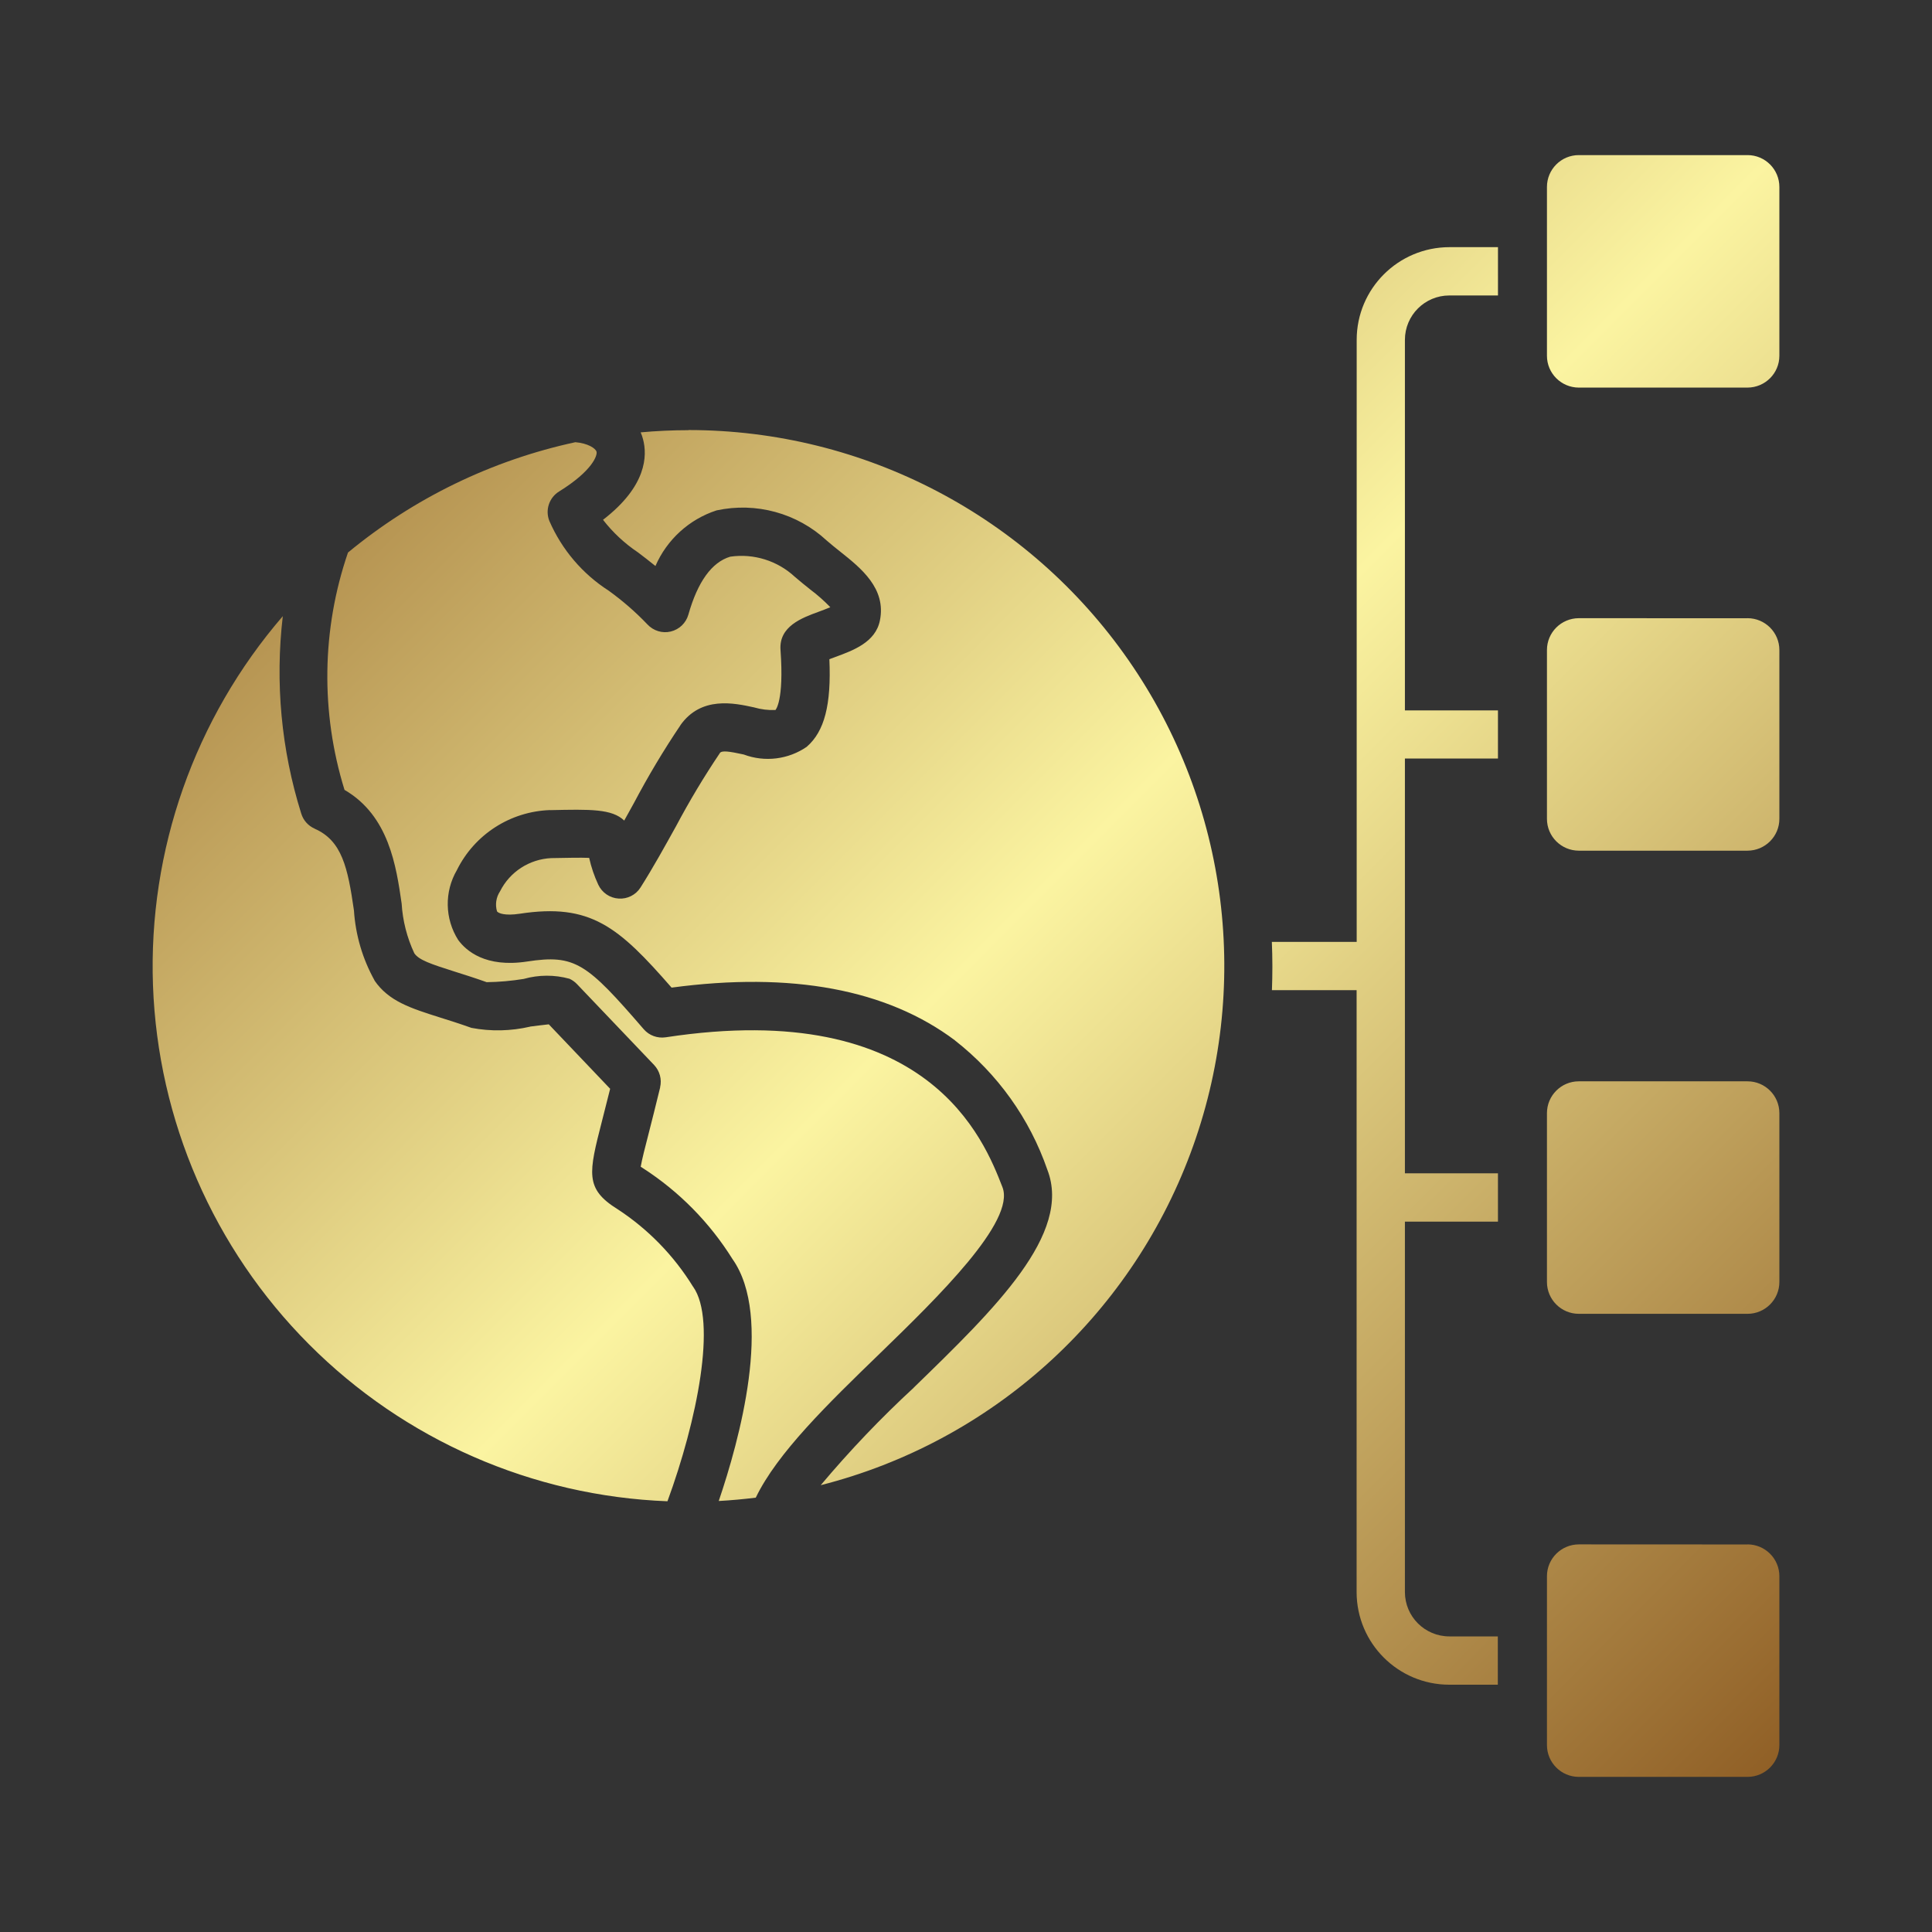 <svg xmlns="http://www.w3.org/2000/svg" xmlns:xlink="http://www.w3.org/1999/xlink" version="1.1" viewBox="0 0 100 100" xml:space="preserve">
<rect x="0" y="0" width="100" height="100" fill="#333333" stroke="none"/>
<defs>
</defs>
<g transform="matrix(1 0 0 1 50 50)">
<linearGradient id="SVGID_29114" gradientUnits="userSpaceOnUse" gradientTransform="matrix(1 0 0 1 7.9 8.029)"  x1="0" y1="0" x2="84.201" y2="83.944">
<stop offset="0%" style="stop-color:rgb(143,94,37);stop-opacity: 1"/>
<stop offset="50%" style="stop-color:rgb(251,244,161);stop-opacity: 1"/>
<stop offset="100%" style="stop-color:rgb(143,94,37);stop-opacity: 1"/>
</linearGradient>
<path style="stroke: none; stroke-width: 0; stroke-dasharray: none; stroke-linecap: butt; stroke-dashoffset: 0; stroke-linejoin: miter; stroke-miterlimit: 4; fill: url(#SVGID_29114); fill-rule: nonzero; opacity: 1;"  transform=" translate(-50.001, -50.001)" d="m 39.117 77.52 c -0.633 0.078 -1.27 0.137 -1.914 0.172 c 1.062 -3.125 2.832 -9.523 0.711 -12.523 c -1.18 -1.891 -2.762 -3.496 -4.633 -4.703 l -0.117 -0.074 c 0.059 -0.352 0.227 -1.012 0.418 -1.75 c 0.16 -0.625 0.355 -1.398 0.59 -2.363 h -0.004 c 0.098 -0.414 -0.02 -0.848 -0.312 -1.156 l -3.996 -4.191 c -0.109 -0.113 -0.238 -0.203 -0.379 -0.27 c -0.777 -0.215 -1.598 -0.211 -2.375 0.008 c -0.633 0.102 -1.273 0.16 -1.914 0.168 c -0.625 -0.223 -1.176 -0.395 -1.656 -0.547 c -1.242 -0.395 -1.852 -0.598 -2.09 -0.949 c -0.379 -0.809 -0.602 -1.684 -0.656 -2.574 c -0.281 -1.941 -0.66 -4.547 -2.957 -5.883 c -1.242 -4.012 -1.184 -8.312 0.18 -12.285 c 3.41 -2.816 7.445 -4.777 11.77 -5.711 c 0.641 0.055 1.043 0.312 1.094 0.492 c 0.051 0.18 -0.195 0.98 -1.938 2.059 c -0.516 0.32 -0.727 0.961 -0.504 1.523 c 0.645 1.484 1.715 2.742 3.074 3.613 c 0.719 0.52 1.391 1.102 2 1.742 c 0.309 0.332 0.77 0.477 1.207 0.371 c 0.441 -0.105 0.789 -0.438 0.914 -0.871 c 0.484 -1.711 1.215 -2.719 2.168 -3.004 h 0.004 c 1.215 -0.176 2.445 0.211 3.344 1.047 c 0.266 0.23 0.535 0.445 0.789 0.648 l 0.004 0.004 c 0.371 0.277 0.719 0.586 1.039 0.918 c -0.195 0.082 -0.434 0.172 -0.605 0.234 c -0.871 0.32 -2.062 0.754 -1.973 1.98 c 0.191 2.672 -0.266 3.106 -0.262 3.106 c -0.375 0.016 -0.75 -0.031 -1.113 -0.137 c -1.023 -0.223 -2.734 -0.598 -3.809 0.926 h 0.004 c -0.875 1.297 -1.676 2.641 -2.406 4.023 c -0.168 0.301 -0.336 0.605 -0.504 0.91 c -0.633 -0.609 -1.754 -0.586 -3.824 -0.539 l -0.004 -0.004 c -2.059 0.066 -3.918 1.258 -4.832 3.106 c -0.656 1.125 -0.629 2.519 0.066 3.617 c 0.41 0.559 1.414 1.445 3.562 1.117 c 2.5 -0.383 3.09 0.086 6.043 3.504 c 0.281 0.324 0.707 0.48 1.133 0.418 c 13.621 -2.082 16.488 5.324 17.434 7.758 c 0.688 1.77 -3.363 5.711 -6.32 8.582 c -2.734 2.648 -5.332 5.172 -6.449 7.488 z m 51.34 2.422 l -8.738 -0.004 c -0.91 0.004 -1.648 0.738 -1.648 1.648 v 8.738 c 0 0.91 0.738 1.648 1.648 1.648 h 8.738 h -0.004 c 0.91 0 1.648 -0.738 1.648 -1.648 v -8.738 c 0 -0.91 -0.738 -1.645 -1.648 -1.648 z m -58.5 -17.359 c -1.695 -1.059 -1.484 -1.875 -0.797 -4.559 c 0.121 -0.465 0.262 -1.02 0.422 -1.668 l -3.176 -3.336 c -0.281 0.027 -0.676 0.082 -0.969 0.117 v 0.004 c -0.996 0.23 -2.031 0.254 -3.035 0.062 c -0.605 -0.215 -1.145 -0.387 -1.621 -0.535 c -1.543 -0.488 -2.66 -0.844 -3.398 -1.918 l 0.004 -0.004 c -0.621 -1.113 -0.984 -2.352 -1.066 -3.621 c -0.32 -2.223 -0.621 -3.613 -2.035 -4.231 v -0.004 c -0.336 -0.145 -0.59 -0.434 -0.695 -0.785 c -1.035 -3.301 -1.355 -6.777 -0.953 -10.211 c -4.566 5.297 -6.969 12.121 -6.719 19.109 c 0.254 6.988 3.137 13.625 8.074 18.578 s 11.566 7.856 18.555 8.125 c 1.527 -4.16 2.578 -9.34 1.328 -11.105 v 0.004 c -0.992 -1.613 -2.332 -2.988 -3.918 -4.023 z m 58.496 -6.613 h -8.734 c -0.91 0 -1.648 0.738 -1.648 1.648 v 8.738 c 0 0.91 0.738 1.648 1.648 1.648 h 8.738 h -0.004 c 0.91 0 1.648 -0.738 1.648 -1.648 v -8.738 c 0 -0.91 -0.738 -1.648 -1.648 -1.648 z m -54.82 -33.703 c -0.832 0 -1.66 0.039 -2.473 0.113 v -0.004 c 0.051 0.117 0.094 0.238 0.125 0.363 c 0.223 0.84 0.199 2.422 -2.074 4.168 v -0.004 c 0.508 0.656 1.121 1.227 1.809 1.688 c 0.289 0.219 0.59 0.449 0.906 0.707 c 0.594 -1.367 1.746 -2.418 3.164 -2.879 c 2.043 -0.441 4.172 0.141 5.703 1.562 c 0.223 0.195 0.465 0.387 0.699 0.574 c 1.066 0.848 2.394 1.902 2.051 3.57 c -0.227 1.121 -1.383 1.543 -2.309 1.883 c -0.09 0.035 -0.199 0.074 -0.305 0.113 c 0.105 2.367 -0.258 3.738 -1.164 4.527 h 0.004 c -0.957 0.664 -2.18 0.816 -3.273 0.406 c -0.758 -0.164 -1.133 -0.219 -1.238 -0.074 h 0.004 c -0.824 1.223 -1.578 2.484 -2.269 3.785 c -0.582 1.047 -1.18 2.133 -1.836 3.168 c -0.242 0.387 -0.68 0.609 -1.133 0.578 c -0.457 -0.027 -0.859 -0.301 -1.055 -0.715 c -0.207 -0.445 -0.367 -0.91 -0.473 -1.391 c -0.445 -0.02 -1.215 0 -1.965 0.012 c -1.129 0.055 -2.141 0.707 -2.648 1.719 c -0.203 0.305 -0.262 0.688 -0.156 1.039 c 0.07 0.094 0.402 0.238 1.172 0.121 c 3.68 -0.562 5.117 0.68 7.863 3.824 c 6.207 -0.832 11.145 0.086 14.672 2.734 v 0.004 c 2.203 1.723 3.863 4.043 4.777 6.688 c 1.285 3.316 -2.695 7.18 -6.91 11.273 h 0.004 c -1.715 1.582 -3.324 3.269 -4.824 5.055 c 8.809 -2.242 15.957 -8.66 19.137 -17.176 c 3.18 -8.516 1.984 -18.051 -3.199 -25.516 c -5.184 -7.469 -13.695 -11.922 -22.785 -11.922 z m 54.82 -14.238 h -8.734 c -0.91 0 -1.648 0.738 -1.648 1.648 v 8.738 c 0 0.91 0.738 1.645 1.648 1.648 h 8.738 h -0.004 c 0.91 -0.004 1.648 -0.738 1.648 -1.648 v -8.738 c 0 -0.91 -0.738 -1.648 -1.648 -1.648 z m 0 23.973 l -8.734 -0.004 c -0.91 0.004 -1.648 0.738 -1.648 1.648 v 8.738 c 0 0.91 0.738 1.645 1.648 1.648 h 8.738 h -0.004 c 0.91 -0.004 1.648 -0.738 1.648 -1.648 v -8.738 c 0 -0.91 -0.738 -1.645 -1.648 -1.648 z m -20.23 -14.41 v 31.16 h -4.391 c 0.016 0.418 0.027 0.832 0.027 1.25 s -0.008 0.832 -0.023 1.25 h 4.383 v 31.16 c 0.004 2.644 2.148 4.785 4.793 4.789 h 2.516 v -2.5 h -2.508 c -1.27 0 -2.301 -1.027 -2.301 -2.297 v -19.172 h 4.816 v -2.5 h -4.816 v -21.469 h 4.816 v -2.492 h -4.816 v -19.18 c 0 -1.27 1.031 -2.297 2.301 -2.297 h 2.516 v -2.5 h -2.516 c -2.648 0.004 -4.797 2.148 -4.797 4.797 z" stroke-linecap="round" />
</g>
</svg>

